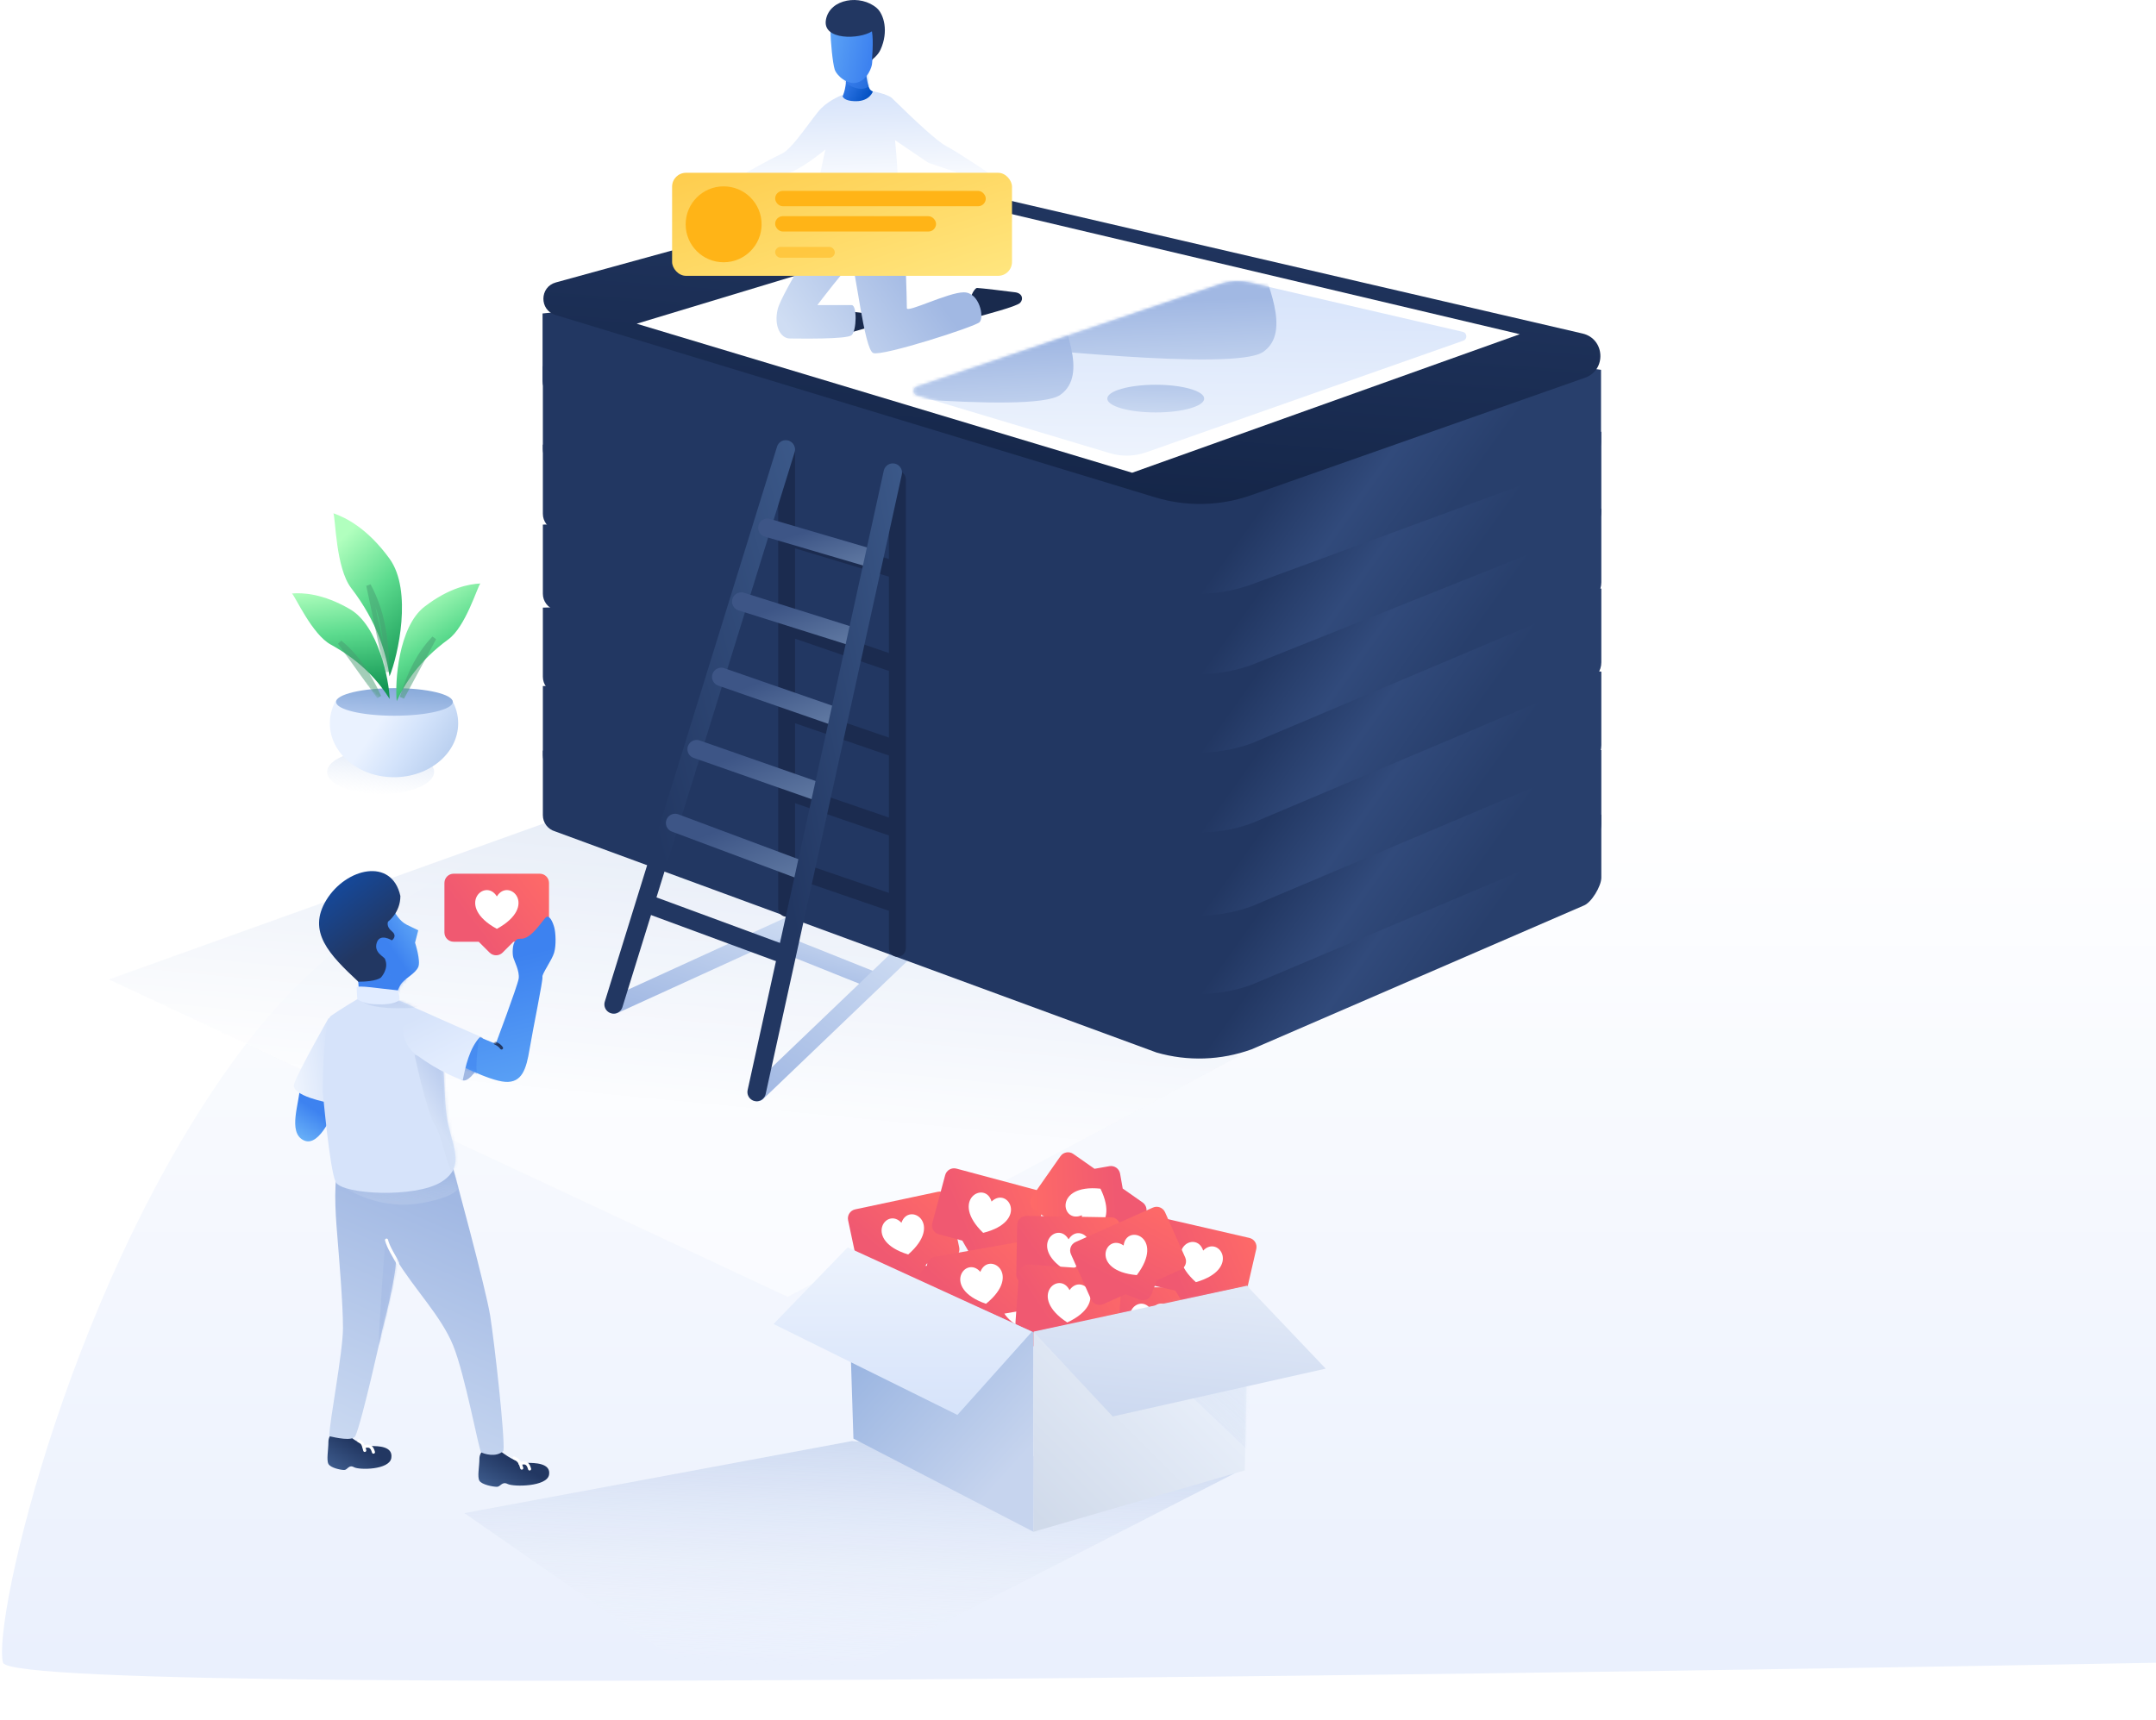 <svg width="713" height="569" viewBox="0 0 713 569" fill="none" xmlns="http://www.w3.org/2000/svg">
<path d="M82 344.5C224.529 158.872 715 265.267 715 265.267V550C715 550 4.7 563.5 1 550C-2.699 536.5 23.844 420.242 82 344.5Z" fill="url(#paint0_linear)"/>
<path opacity="0.5" fill-rule="evenodd" clip-rule="evenodd" d="M36 324L188.331 269.351L409.499 349.506L260.5 429" fill="url(#paint1_linear)"/>
<path d="M253.532 310.13L289.135 324.371" stroke="url(#paint2_linear)" stroke-width="5.595" stroke-linecap="round"/>
<path d="M203.177 332.51L262.177 305.553" stroke="url(#paint3_linear)" stroke-width="5.595" stroke-linecap="round"/>
<path d="M250.479 361.501L298.289 315.725" stroke="url(#paint4_linear)" stroke-width="5.595" stroke-linecap="round"/>
<path fill-rule="evenodd" clip-rule="evenodd" d="M529.569 269.488V290.32C529.569 293.102 526.302 298.637 523.687 299.587L413.926 347.11C403.817 350.78 392.804 351.151 382.471 348.17L183.57 275.02C181.175 274.33 179.526 272.138 179.526 269.645L179.526 248.304L299.126 245.294C303.916 244.604 308.781 244.6 313.572 245.283L529.569 269.488Z" fill="url(#paint5_linear)"/>
<g filter="url(#filter0_d)">
<path fill-rule="evenodd" clip-rule="evenodd" d="M529.569 243.039V267.431C529.569 270.213 527.828 272.697 525.213 273.647L413.926 320.661C403.817 324.331 392.804 324.702 382.471 321.721L183.57 250.098C181.175 249.407 179.526 247.215 179.526 244.722L179.526 221.856L299.126 218.846C303.916 218.155 308.781 218.151 313.572 218.835L529.569 243.039Z" fill="url(#paint6_linear)"/>
</g>
<g filter="url(#filter1_d)">
<path fill-rule="evenodd" clip-rule="evenodd" d="M529.569 217.1V241.492C529.569 244.274 527.828 246.758 525.213 247.708L413.926 294.722C403.817 298.392 392.804 298.763 382.471 295.782L183.57 224.159C181.175 223.468 179.526 221.276 179.526 218.783L179.526 195.917L299.126 192.907C303.916 192.216 308.781 192.212 313.572 192.896L529.569 217.1Z" fill="url(#paint7_linear)"/>
</g>
<g filter="url(#filter2_d)">
<path fill-rule="evenodd" clip-rule="evenodd" d="M529.569 189.635V214.027C529.569 216.808 527.828 219.293 525.213 220.242L413.926 267.256C403.817 270.926 392.804 271.298 382.471 268.316L183.57 196.693C181.175 196.002 179.526 193.81 179.526 191.317L179.526 168.451L299.126 165.441C303.916 164.75 308.781 164.746 313.572 165.43L529.569 189.635Z" fill="url(#paint8_linear)"/>
</g>
<g filter="url(#filter3_d)">
<path fill-rule="evenodd" clip-rule="evenodd" d="M529.569 163.186V187.578C529.569 190.36 527.828 192.844 525.213 193.794L413.926 240.808C403.817 244.478 392.804 244.849 382.471 241.868L183.57 170.245C181.175 169.554 179.526 167.362 179.526 164.869L179.526 142.003L299.126 138.993C303.916 138.302 308.781 138.298 313.572 138.982L529.569 163.186Z" fill="url(#paint9_linear)"/>
</g>
<g filter="url(#filter4_d)">
<path fill-rule="evenodd" clip-rule="evenodd" d="M529.569 137.755V164.182C529.569 166.963 527.828 169.447 525.213 170.397L413.926 214.868C403.817 218.538 392.804 218.909 382.471 215.928L183.57 148.882C181.175 148.191 179.526 145.999 179.526 143.507L179.526 116.063L299.126 113.053C303.916 112.362 308.781 112.358 313.572 113.042L529.569 137.755Z" fill="url(#paint10_linear)"/>
</g>
<g filter="url(#filter5_d)">
<path fill-rule="evenodd" clip-rule="evenodd" d="M529.47 117.249V141.133C529.47 143.914 527.729 146.398 525.114 147.348L413.828 188.259C403.718 191.929 392.706 192.3 382.372 189.319L183.472 126.342C181.077 125.651 179.428 123.459 179.428 120.966L179.428 98.609L299.028 86.443C303.818 85.752 308.682 85.749 313.473 86.432L529.47 117.249Z" fill="url(#paint11_linear)"/>
</g>
<path fill-rule="evenodd" clip-rule="evenodd" d="M293.502 63.266C301.661 61.022 310.25 60.849 318.493 62.763L523.354 110.33C530.79 112.057 531.362 122.425 524.161 124.958L413.688 163.833C403.468 167.429 392.367 167.668 382.002 164.515L183.67 104.181C178.307 102.55 178.409 94.921 183.815 93.434L293.502 63.266Z" fill="url(#paint12_linear)"/>
<path fill-rule="evenodd" clip-rule="evenodd" d="M332.218 70.265L502.595 110.553L374.409 156.385L210.553 107.087L332.218 70.265Z" fill="white"/>
<path d="M263.194 287.751L294.305 298.446" stroke="#1B2B4F" stroke-width="5.595" stroke-linecap="round"/>
<path d="M263.194 262.829L294.305 273.523" stroke="#1B2B4F" stroke-width="5.595" stroke-linecap="round"/>
<path d="M263.194 236.381L294.305 247.075" stroke="#1B2B4F" stroke-width="5.595" stroke-linecap="round"/>
<path d="M263.194 208.407L294.305 219.101" stroke="#1B2B4F" stroke-width="5.595" stroke-linecap="round"/>
<path d="M262.686 178.398L294.729 188.062" stroke="#1B2B4F" stroke-width="5.595" stroke-linecap="round"/>
<path d="M296.764 313.692V158.562" stroke="#1B2B4F" stroke-width="5.595" stroke-linecap="round"/>
<path d="M260.142 300.467V148.389" stroke="#1B2B4F" stroke-width="5.595" stroke-linecap="round"/>
<path fill-rule="evenodd" clip-rule="evenodd" d="M150.025 289.022C148.34 289.022 146.974 290.389 146.974 292.074V308.473C146.974 310.158 148.34 311.524 150.025 311.524H158.309L161.901 315.116C163.093 316.308 165.025 316.308 166.217 315.116L169.809 311.524H178.508C180.194 311.524 181.56 310.158 181.56 308.473V292.074C181.56 290.389 180.194 289.022 178.508 289.022H150.025Z" fill="url(#paint13_linear)"/>
<path fill-rule="evenodd" clip-rule="evenodd" d="M164.313 307.264C150.333 299.638 160.444 290.158 164.313 296.543C168.182 290.158 178.293 299.638 164.313 307.264Z" fill="white"/>
<path fill-rule="evenodd" clip-rule="evenodd" d="M99.178 359.377C99.178 364.525 94.938 374.613 100.467 377.229C105.996 379.844 110.886 366.26 110.886 366.26C110.886 366.26 110.464 356.285 105.466 356.285C100.467 356.285 99.178 354.229 99.178 359.377Z" fill="url(#paint14_linear)"/>
<mask id="mask0" mask-type="alpha" maskUnits="userSpaceOnUse" x="97" y="355" width="14" height="23">
<path fill-rule="evenodd" clip-rule="evenodd" d="M99.178 359.377C99.178 364.525 94.938 374.613 100.467 377.229C105.996 379.844 110.886 366.26 110.886 366.26C110.886 366.26 110.464 356.285 105.466 356.285C100.467 356.285 99.178 354.229 99.178 359.377Z" fill="white"/>
</mask>
<g mask="url(#mask0)">
<g opacity="0.5">
<path fill-rule="evenodd" clip-rule="evenodd" d="M98.858 361.682C99.304 362.588 105.381 367.382 106.385 368.515C107.39 369.648 107.62 372.611 108.197 372.305C108.774 371.999 108.197 363.309 108.197 363.309C108.197 363.309 98.412 360.776 98.858 361.682Z" fill="#3D82F0" style="mix-blend-mode:multiply"/>
</g>
</g>
<path fill-rule="evenodd" clip-rule="evenodd" d="M108.605 476.951C108.605 479.611 107.918 482.936 108.605 484.257C109.293 485.578 112.699 486.273 113.823 486.273C114.947 486.273 115.322 484.377 117.068 485.352C118.813 486.327 128.76 486.273 129.407 482.316C130.053 478.36 125.01 478.36 122.767 478.36C120.524 478.36 118.149 477.268 114.818 474.432C111.488 471.595 108.605 474.291 108.605 476.951Z" fill="url(#paint15_linear)"/>
<path d="M120.624 479.799C120.114 478.013 120.114 477.325 118.676 476.646" stroke="white" stroke-width="1.017" stroke-linecap="round"/>
<path d="M123.505 480.376C122.995 478.59 122.272 477.992 120.356 478.59" stroke="white" stroke-width="1.017" stroke-linecap="round"/>
<path fill-rule="evenodd" clip-rule="evenodd" d="M158.544 482.511C158.544 485.171 157.783 488.495 158.544 489.816C159.305 491.138 163.076 491.832 164.32 491.832C165.564 491.832 165.98 489.937 167.913 490.912C169.845 491.887 180.857 491.832 181.572 487.876C182.288 483.92 176.705 483.92 174.222 483.92C171.739 483.92 169.109 482.827 165.422 479.991C161.736 477.155 158.544 479.85 158.544 482.511Z" fill="url(#paint16_linear)"/>
<path d="M172.547 485.648C172.037 483.861 171.638 483.036 170.009 482.285" stroke="white" stroke-width="1.017" stroke-linecap="round"/>
<path d="M175.14 485.935C174.63 484.149 173.907 483.552 171.991 484.149" stroke="white" stroke-width="1.017" stroke-linecap="round"/>
<path fill-rule="evenodd" clip-rule="evenodd" d="M149.843 386.472C149.843 386.472 160.704 426.263 162.118 435.317C163.531 444.371 166.992 474.975 166.503 479.91C164.14 482.32 159.882 480.877 159.14 480.435C158.399 479.993 153.83 454.813 149.843 445.045C145.857 435.278 136.887 426.288 130.976 416.46C130.976 422.856 126.412 439.974 126.412 439.974C126.412 439.974 119.757 470.204 117.492 475.097C116.417 476.833 110.992 475.56 108.888 475.097C108.888 470.512 113.425 447.349 113.425 439.307C113.425 431.266 112.17 416.693 111.701 410.719C111.232 404.745 110.087 393.154 111.701 386.472C115.793 386.472 149.843 386.472 149.843 386.472Z" fill="url(#paint17_linear)"/>
<mask id="mask1" mask-type="alpha" maskUnits="userSpaceOnUse" x="108" y="386" width="59" height="96">
<path fill-rule="evenodd" clip-rule="evenodd" d="M149.843 386.472C149.843 386.472 160.704 426.263 162.118 435.317C163.531 444.371 166.992 474.975 166.503 479.91C164.14 482.32 159.882 480.877 159.14 480.435C158.399 479.993 153.83 454.813 149.843 445.045C145.857 435.278 136.887 426.288 130.976 416.46C130.976 422.856 126.412 439.974 126.412 439.974C126.412 439.974 119.757 470.204 117.492 475.097C116.417 476.833 110.992 475.56 108.888 475.097C108.888 470.512 113.425 447.349 113.425 439.307C113.425 431.266 112.17 416.693 111.701 410.719C111.232 404.745 110.087 393.154 111.701 386.472C115.793 386.472 149.843 386.472 149.843 386.472Z" fill="white"/>
</mask>
<g mask="url(#mask1)">
<g opacity="0.5">
<path fill-rule="evenodd" clip-rule="evenodd" d="M125.248 444.621C125.248 440.726 127.255 408.901 127.716 410.207C128.177 411.513 131.767 418.566 131.767 418.566C131.767 418.566 125.248 448.516 125.248 444.621Z" fill="#A1B8E3" style="mix-blend-mode:multiply"/>
</g>
<path d="M127.825 410.225C128.387 412.582 130.551 415.857 131.55 417.81" stroke="white" stroke-width="1.017" stroke-linecap="round"/>
<g opacity="0.5">
<path fill-rule="evenodd" clip-rule="evenodd" d="M114.214 393.12C116.753 394.485 126.694 400.296 139.504 397.967C145.833 396.817 149.905 395.311 151.731 393.12C151.731 392.04 150.196 387.5 149.767 385.763C149.339 384.027 111.105 391.448 114.214 393.12Z" fill="url(#paint18_linear)" style="mix-blend-mode:multiply"/>
</g>
</g>
<path fill-rule="evenodd" clip-rule="evenodd" d="M130.635 301.891C130.635 301.891 132.102 304.734 134.588 305.941C137.074 307.147 138.316 307.738 138.316 307.738L137.259 311.837C137.259 311.837 139.229 317.864 138.316 319.896C137.403 321.928 134.588 323.278 132.95 325.09C131.311 326.901 129.797 333.048 129.797 333.048H118.998L118.509 325.09C118.509 325.09 115.63 313.606 120.515 307.738C125.401 301.87 130.635 301.891 130.635 301.891Z" fill="url(#paint19_linear)"/>
<mask id="mask2" mask-type="alpha" maskUnits="userSpaceOnUse" x="117" y="301" width="22" height="33">
<path fill-rule="evenodd" clip-rule="evenodd" d="M130.635 301.891C130.635 301.891 132.102 304.734 134.588 305.941C137.074 307.147 138.316 307.738 138.316 307.738L137.259 311.837C137.259 311.837 139.229 317.864 138.316 319.896C137.403 321.928 134.588 323.278 132.95 325.09C131.311 326.901 129.797 333.048 129.797 333.048H118.998L118.509 325.09C118.509 325.09 115.63 313.606 120.515 307.738C125.401 301.87 130.635 301.891 130.635 301.891Z" fill="white"/>
</mask>
<g mask="url(#mask2)">
<g opacity="0.5">
<path fill-rule="evenodd" clip-rule="evenodd" d="M134.295 324.008C131.569 324.008 127.317 321.594 126.499 320.77C125.681 319.945 133.313 328.866 132.676 330.286C132.174 331.407 130.379 331.75 131.511 331.75C135.592 331.75 137.021 324.008 134.295 324.008Z" fill="#3D82F0" style="mix-blend-mode:multiply"/>
</g>
</g>
<path fill-rule="evenodd" clip-rule="evenodd" d="M118.51 324.753C108.989 315.854 101.45 308.26 107.952 297.677C114.453 287.095 129.582 283.537 132.409 296.401C132.409 301.921 128.334 304.869 128.334 304.869C128.334 304.869 127.572 306.421 129.582 308.066C131.592 309.712 129.582 311.072 129.582 311.072C129.582 311.072 125.612 308.519 124.576 311.919C123.539 315.319 127.365 316.536 127.365 317.387C128.684 320.514 125.963 323.374 125.963 323.374C125.963 323.374 124.569 324.753 118.51 324.753Z" fill="url(#paint20_linear)"/>
<path fill-rule="evenodd" clip-rule="evenodd" d="M108.69 336.758C108.69 336.758 98.498 354.637 97.268 358.571C96.038 362.505 108.69 364.781 108.69 364.781L113.969 342.29L108.69 336.758Z" fill="url(#paint21_linear)"/>
<path fill-rule="evenodd" clip-rule="evenodd" d="M130.708 330.603C130.708 330.603 138.384 332.629 142.907 337.982C147.43 343.334 146.422 359.438 147.704 369.023C148.985 378.608 154.559 385.575 145.949 390.984C137.338 396.393 112.993 395.164 111.002 390.984C109.011 386.803 106.741 361.108 106.741 361.108C106.741 361.108 106.741 337.982 109.461 336.032C112.18 334.083 118.529 330.315 118.529 330.315C118.529 330.315 118.386 330.888 121.449 331.456C124.511 332.024 130.708 330.603 130.708 330.603Z" fill="#D6E3FA"/>
<mask id="mask3" mask-type="alpha" maskUnits="userSpaceOnUse" x="106" y="330" width="45" height="65">
<path fill-rule="evenodd" clip-rule="evenodd" d="M130.708 330.603C130.708 330.603 138.384 332.629 142.907 337.982C147.43 343.334 146.422 359.438 147.704 369.023C148.985 378.608 154.559 385.575 145.949 390.984C137.338 396.393 112.993 395.164 111.002 390.984C109.011 386.803 106.741 361.108 106.741 361.108C106.741 361.108 106.741 337.982 109.461 336.032C112.18 334.083 118.529 330.315 118.529 330.315C118.529 330.315 118.386 330.888 121.449 331.456C124.511 332.024 130.708 330.603 130.708 330.603Z" fill="white"/>
</mask>
<g mask="url(#mask3)">
<path opacity="0.5" fill-rule="evenodd" clip-rule="evenodd" d="M137.083 348.897C137.083 348.897 141.224 368.251 143.715 371.878C146.207 375.506 147.827 386.483 149.821 387.792C151.815 389.101 154.68 374.127 153.248 369C151.815 363.873 145.359 351.315 145.359 351.315L137.083 348.897Z" fill="url(#paint22_linear)"/>
<path opacity="0.5" fill-rule="evenodd" clip-rule="evenodd" d="M120.352 331.641C122.194 332.863 126.996 333.524 131.032 333.524C135.068 333.524 136.33 333.567 138.261 332.979C140.192 332.392 139.444 331.641 138.261 331.641C137.079 331.641 133.412 330.779 131.438 330.779C129.464 330.779 118.509 330.418 120.352 331.641Z" fill="url(#paint23_linear)"/>
</g>
<path fill-rule="evenodd" clip-rule="evenodd" d="M118.179 330.602C118.179 330.602 117.941 327.642 117.941 326.687C117.941 325.733 125.892 327.081 131.614 327.616C132.235 329.998 132.125 330.155 132.125 330.602C132.125 330.826 130.696 332.742 123.008 332.121C120.202 331.894 118.179 330.602 118.179 330.602Z" fill="#E1ECFF"/>
<ellipse cx="156.015" cy="350.198" rx="7.798" ry="3.098" transform="rotate(-66 156.015 350.198)" fill="#A1B8E3"/>
<path fill-rule="evenodd" clip-rule="evenodd" d="M155.909 341.999L163.949 345.308C163.949 345.308 171.08 326.281 171.513 323.812C171.945 321.342 170.028 317.857 169.718 316.615C169.408 315.372 169.459 312.449 170.324 311.379C171.19 310.309 171.418 310.691 172.065 310.53C175.71 310.908 179.502 304.16 180.648 303.382C181.793 302.604 182.89 305.219 183.322 306.877C183.755 308.535 183.991 312.63 183.258 315.141C182.526 317.651 179.147 322.201 179.388 323.169C179.629 324.136 176.217 340.535 175.131 347.094C174.045 353.653 172.625 358.252 167.082 357.873C161.538 357.493 150.049 351.329 150.049 351.329C150.049 351.329 150.8 346.541 152.236 344.734C153.671 342.928 155.909 341.999 155.909 341.999Z" fill="url(#paint24_linear)"/>
<mask id="mask4" mask-type="alpha" maskUnits="userSpaceOnUse" x="140" y="302" width="55" height="60">
<path fill-rule="evenodd" clip-rule="evenodd" d="M155.909 341.999L163.949 345.308C163.949 345.308 171.08 326.281 171.513 323.812C171.945 321.342 170.028 317.857 169.718 316.615C169.408 315.372 169.459 312.449 170.324 311.379C171.19 310.309 171.418 310.691 172.065 310.53C175.71 310.908 179.502 304.16 180.648 303.382C181.793 302.604 182.89 305.219 183.322 306.877C183.755 308.535 183.991 312.63 183.258 315.141C182.526 317.651 179.147 322.201 179.388 323.169C179.629 324.136 176.217 340.535 175.131 347.094C174.045 353.653 172.625 358.252 167.082 357.873C161.538 357.493 150.049 351.329 150.049 351.329C150.049 351.329 150.8 346.541 152.236 344.734C153.671 342.928 155.909 341.999 155.909 341.999Z" fill="white"/>
</mask>
<g mask="url(#mask4)">
<g opacity="0.5">
<path fill-rule="evenodd" clip-rule="evenodd" d="M158.548 342.879C158.548 342.879 156.844 352.848 157.913 355.781C158.982 358.714 153.117 354.575 153.117 354.575C153.117 354.575 153.232 350.304 154.133 348.362C155.034 346.421 158.548 342.879 158.548 342.879Z" fill="#3D82F0" style="mix-blend-mode:multiply"/>
</g>
<path d="M163.78 345.072C164.233 345.28 165.091 345.604 165.86 346.669" stroke="#223762" stroke-width="1.017" stroke-linecap="round"/>
</g>
<path fill-rule="evenodd" clip-rule="evenodd" d="M153.022 357.404C153.927 352.873 155.232 346.637 158.858 342.905C145.92 337.327 141.843 335.349 137.776 333.611C133.708 331.874 130.007 343.318 137.776 349.012C145.545 354.705 150.863 356.451 153.022 357.404Z" fill="url(#paint25_linear)"/>
<path opacity="0.5" fill-rule="evenodd" clip-rule="evenodd" d="M153.586 500.538L281.737 476.704L408.571 487.233L250.767 568.062" fill="url(#paint26_linear)"/>
<g filter="url(#filter6_d)">
<path fill-rule="evenodd" clip-rule="evenodd" d="M304.139 417.704C302.453 417.704 301.087 419.07 301.087 420.755V437.154C301.087 438.839 302.453 440.205 304.139 440.205H312.171L315.702 443.737C316.894 444.929 318.826 444.929 320.018 443.737L323.55 440.205H332.113C333.798 440.205 335.165 438.839 335.165 437.154V420.755C335.165 419.07 333.798 417.704 332.113 417.704H304.139Z" fill="#F05971"/>
<path fill-rule="evenodd" clip-rule="evenodd" d="M318.17 435.945C304.397 428.32 314.358 418.839 318.17 425.224C321.983 418.839 331.945 428.32 318.17 435.945Z" fill="white"/>
</g>
<path fill-rule="evenodd" clip-rule="evenodd" d="M282.823 400.053C281.174 400.403 280.122 402.023 280.472 403.672L283.882 419.712C284.232 421.361 285.853 422.413 287.501 422.063L295.357 420.393L299.546 423.113C300.96 424.031 302.85 423.629 303.768 422.216L306.488 418.027L314.864 416.247C316.513 415.896 317.565 414.276 317.215 412.627L313.805 396.587C313.455 394.938 311.834 393.886 310.186 394.236L282.823 400.053Z" fill="url(#paint27_linear)"/>
<path fill-rule="evenodd" clip-rule="evenodd" d="M300.34 414.979C285.281 410.384 293.054 399.039 298.11 404.492C300.512 397.454 312.228 404.656 300.34 414.979Z" fill="white"/>
<g filter="url(#filter7_d)">
<path fill-rule="evenodd" clip-rule="evenodd" d="M367.208 424.824C365.523 424.824 364.156 426.191 364.156 427.876V444.274C364.156 445.96 365.523 447.326 367.208 447.326H375.24L378.772 450.858C379.963 452.049 381.896 452.049 383.088 450.858L386.619 447.326H395.182C396.868 447.326 398.234 445.96 398.234 444.274V427.876C398.234 426.191 396.868 424.824 395.182 424.824H367.208Z" fill="url(#paint28_linear)"/>
<path fill-rule="evenodd" clip-rule="evenodd" d="M381.24 443.065C367.466 435.44 377.427 425.959 381.24 432.344C385.052 425.959 395.014 435.44 381.24 443.065Z" fill="white"/>
</g>
<g filter="url(#filter8_d)">
<path fill-rule="evenodd" clip-rule="evenodd" d="M324.483 420.247C322.798 420.247 321.432 421.613 321.432 423.299V439.697C321.432 441.383 322.798 442.749 324.483 442.749H332.515L336.046 446.28C337.238 447.472 339.17 447.472 340.362 446.28L343.893 442.749H352.458C354.143 442.749 355.509 441.383 355.509 439.697V423.299C355.509 421.613 354.143 420.247 352.458 420.247H324.483Z" fill="url(#paint29_linear)"/>
<path fill-rule="evenodd" clip-rule="evenodd" d="M338.514 438.489C324.74 430.863 334.702 421.383 338.514 427.767C342.327 421.383 352.289 430.863 338.514 438.489Z" fill="white"/>
</g>
<path fill-rule="evenodd" clip-rule="evenodd" d="M385.914 403.211C384.272 402.832 382.633 403.856 382.254 405.498L378.565 421.476C378.186 423.118 379.21 424.757 380.852 425.136L388.677 426.943L391.324 431.178C392.217 432.608 394.1 433.042 395.529 432.149L399.765 429.502L408.109 431.429C409.752 431.808 411.39 430.784 411.769 429.142L415.458 413.164C415.837 411.521 414.813 409.883 413.171 409.504L385.914 403.211Z" fill="url(#paint30_linear)"/>
<path fill-rule="evenodd" clip-rule="evenodd" d="M395.481 424.142C383.776 413.613 395.615 406.616 397.893 413.695C403.044 408.332 410.618 419.81 395.481 424.142Z" fill="white"/>
<path fill-rule="evenodd" clip-rule="evenodd" d="M316.307 386.578C314.679 386.142 313.006 387.108 312.57 388.736L308.325 404.575C307.889 406.203 308.855 407.877 310.483 408.313L318.242 410.392L320.739 414.717C321.582 416.177 323.448 416.677 324.908 415.834L329.233 413.337L337.504 415.553C339.132 415.99 340.806 415.023 341.242 413.395L345.486 397.556C345.922 395.928 344.956 394.254 343.328 393.818L316.307 386.578Z" fill="url(#paint31_linear)"/>
<path fill-rule="evenodd" clip-rule="evenodd" d="M325.14 407.829C313.809 396.898 325.885 390.319 327.915 397.473C333.25 392.293 340.419 404.029 325.14 407.829Z" fill="white"/>
<g filter="url(#filter9_d)">
<path fill-rule="evenodd" clip-rule="evenodd" d="M309.595 414.746C307.935 415.039 306.827 416.621 307.12 418.281L309.967 434.431C310.26 436.09 311.843 437.199 313.503 436.906L321.413 435.511L325.504 438.376C326.884 439.343 328.787 439.007 329.754 437.626L332.619 433.535L341.052 432.048C342.712 431.756 343.82 430.173 343.527 428.513L340.68 412.364C340.387 410.704 338.804 409.596 337.144 409.888L309.595 414.746Z" fill="url(#paint32_linear)"/>
<path fill-rule="evenodd" clip-rule="evenodd" d="M326.581 430.275C311.692 425.156 319.856 414.09 324.719 419.716C327.365 412.766 338.822 420.373 326.581 430.275Z" fill="white"/>
</g>
<path fill-rule="evenodd" clip-rule="evenodd" d="M364.958 416.202C366.339 417.168 368.242 416.833 369.208 415.452L378.614 402.02C379.581 400.639 379.245 398.736 377.865 397.769L371.286 393.163L370.419 388.244C370.126 386.585 368.543 385.476 366.884 385.769L361.965 386.636L354.95 381.724C353.569 380.757 351.666 381.093 350.699 382.473L341.294 395.906C340.327 397.287 340.662 399.19 342.043 400.156L364.958 416.202Z" fill="url(#paint33_linear)"/>
<path fill-rule="evenodd" clip-rule="evenodd" d="M363.927 393.21C370.836 407.357 357.238 409.41 357.778 401.993C350.992 405.036 348.27 391.556 363.927 393.21Z" fill="white"/>
<g filter="url(#filter10_d)">
<path fill-rule="evenodd" clip-rule="evenodd" d="M339.997 401.186C338.311 401.157 336.921 402.499 336.892 404.184L336.606 420.58C336.576 422.265 337.919 423.655 339.604 423.685L347.634 423.825L351.104 427.418C352.274 428.63 354.206 428.664 355.419 427.493L359.012 424.023L367.574 424.173C369.259 424.202 370.649 422.86 370.678 421.175L370.964 404.779C370.994 403.094 369.652 401.704 367.966 401.674L339.997 401.186Z" fill="url(#paint34_linear)"/>
<path fill-rule="evenodd" clip-rule="evenodd" d="M353.706 419.67C340.068 411.805 350.193 402.5 353.893 408.95C357.817 402.633 367.612 412.286 353.706 419.67Z" fill="white"/>
</g>
<g filter="url(#filter11_d)">
<path fill-rule="evenodd" clip-rule="evenodd" d="M340.734 417.27C339.052 417.152 337.594 418.42 337.477 420.101L336.333 436.46C336.215 438.141 337.483 439.599 339.164 439.717L347.176 440.277L350.453 444.047C351.559 445.319 353.486 445.454 354.758 444.348L358.528 441.071L367.07 441.668C368.751 441.786 370.21 440.518 370.327 438.837L371.471 422.479C371.589 420.797 370.321 419.339 368.64 419.221L340.734 417.27Z" fill="url(#paint35_linear)"/>
<path fill-rule="evenodd" clip-rule="evenodd" d="M353.458 436.447C340.25 427.879 350.848 419.116 354.205 425.751C358.454 419.648 367.731 429.8 353.458 436.447Z" fill="white"/>
</g>
<g filter="url(#filter12_d)">
<path fill-rule="evenodd" clip-rule="evenodd" d="M356.219 409.83C354.679 410.516 353.986 412.319 354.672 413.859L361.342 428.84C362.027 430.38 363.831 431.072 365.371 430.387L372.708 427.12L377.371 428.91C378.945 429.514 380.71 428.728 381.314 427.155L383.104 422.491L390.927 419.008C392.466 418.323 393.159 416.519 392.473 414.979L385.803 399.999C385.118 398.459 383.314 397.766 381.774 398.452L356.219 409.83Z" fill="url(#paint36_linear)"/>
<path fill-rule="evenodd" clip-rule="evenodd" d="M376.457 420.788C360.772 419.424 366.016 406.711 372.096 410.993C372.982 403.61 385.939 408.219 376.457 420.788Z" fill="white"/>
</g>
<path fill-rule="evenodd" clip-rule="evenodd" d="M280.233 413.126L341.777 440.688V506.712L282.235 475.89L280.233 413.126Z" fill="url(#paint37_linear)"/>
<path fill-rule="evenodd" clip-rule="evenodd" d="M412.982 425.333L341.776 440.723V506.712L411.643 486.41L412.982 425.333Z" fill="url(#paint38_linear)"/>
<mask id="mask5" mask-type="alpha" maskUnits="userSpaceOnUse" x="341" y="425" width="72" height="82">
<path fill-rule="evenodd" clip-rule="evenodd" d="M412.982 425.333L341.776 440.723V506.712L411.643 486.41L412.982 425.333Z" fill="white"/>
</mask>
<g mask="url(#mask5)">
<g opacity="0.219">
<path fill-rule="evenodd" clip-rule="evenodd" d="M358.624 428.372L424.649 491.027L414.699 413.563L358.624 428.372Z" fill="url(#paint39_linear)" style="mix-blend-mode:multiply"/>
</g>
</g>
<path fill-rule="evenodd" clip-rule="evenodd" d="M280.34 412.618L255.819 437.972L316.622 468.057L341.268 440.521L280.34 412.618Z" fill="url(#paint40_linear)"/>
<path fill-rule="evenodd" clip-rule="evenodd" d="M412.344 425.333L438.415 452.743L367.973 468.566L341.777 440.502L412.344 425.333Z" fill="url(#paint41_linear)"/>
<path opacity="0.7" fill-rule="evenodd" clip-rule="evenodd" d="M125.878 247.999C135.644 247.999 143.561 251.285 143.561 255.34C143.561 259.394 135.644 262.681 125.878 262.681C116.112 262.681 108.195 259.394 108.195 255.34C108.195 251.285 116.112 247.999 125.878 247.999Z" fill="url(#paint42_linear)"/>
<path fill-rule="evenodd" clip-rule="evenodd" d="M149.442 231.573C150.773 233.904 151.518 236.516 151.518 239.274C151.518 249.122 142.018 257.104 130.298 257.104C118.579 257.104 109.079 249.122 109.079 239.274C109.079 236.356 109.913 233.601 111.393 231.169C120.793 232.657 139.503 232.561 149.442 231.573Z" fill="url(#paint43_linear)"/>
<mask id="mask6" mask-type="alpha" maskUnits="userSpaceOnUse" x="109" y="231" width="43" height="27">
<path fill-rule="evenodd" clip-rule="evenodd" d="M149.442 231.573C150.773 233.904 151.518 236.516 151.518 239.274C151.518 249.122 142.018 257.104 130.298 257.104C118.579 257.104 109.079 249.122 109.079 239.274C109.079 236.356 109.913 233.601 111.393 231.169C120.793 232.657 139.503 232.561 149.442 231.573Z" fill="white"/>
</mask>
<g mask="url(#mask6)">
</g>
<path fill-rule="evenodd" clip-rule="evenodd" d="M130.446 227.632C141.107 227.632 149.75 229.677 149.75 232.2C149.75 234.723 141.107 236.768 130.446 236.768C119.785 236.768 111.142 234.723 111.142 232.2C111.142 229.677 119.785 227.632 130.446 227.632Z" fill="url(#paint44_linear)"/>
<mask id="mask7" mask-type="alpha" maskUnits="userSpaceOnUse" x="111" y="227" width="39" height="10">
<path fill-rule="evenodd" clip-rule="evenodd" d="M130.446 227.632C141.107 227.632 149.75 229.677 149.75 232.2C149.75 234.723 141.107 236.768 130.446 236.768C119.785 236.768 111.142 234.723 111.142 232.2C111.142 229.677 119.785 227.632 130.446 227.632Z" fill="white"/>
</mask>
<g mask="url(#mask7)">
</g>
<g filter="url(#filter13_i)">
<path fill-rule="evenodd" clip-rule="evenodd" d="M128.826 228.811C127.771 221.515 124.871 210.981 116.153 199.634C111.017 192.95 111 176.673 110.259 174.878C114.289 176.264 121.528 179.836 128.826 189.908C136.476 200.467 131.623 222 128.826 228.811Z" fill="url(#paint45_linear)"/>
</g>
<mask id="mask8" mask-type="alpha" maskUnits="userSpaceOnUse" x="110" y="174" width="23" height="55">
<path fill-rule="evenodd" clip-rule="evenodd" d="M128.826 228.811C127.771 221.515 124.871 210.981 116.153 199.634C111.017 192.95 111 176.673 110.259 174.878C114.289 176.264 121.528 179.836 128.826 189.908C136.476 200.467 131.623 222 128.826 228.811Z" fill="white"/>
</mask>
<g mask="url(#mask8)">
<g style="mix-blend-mode:multiply" opacity="0.5">
<path d="M127.924 222.255L121.88 193.651C126.132 201.586 127.923 210.288 127.924 222.255Z" fill="black" fill-opacity="0.01"/>
<path d="M127.924 222.255L121.88 193.651C126.132 201.586 127.923 210.288 127.924 222.255Z" stroke="#489C71" stroke-width="1.526"/>
</g>
</g>
<g filter="url(#filter14_i)">
<path fill-rule="evenodd" clip-rule="evenodd" d="M128.858 236.299C125.601 231.089 119.847 224.03 109.38 218.306C103.214 214.934 97.729 202.526 96.56 201.407C100.101 201.11 106.826 201.402 115.781 206.631C125.167 212.113 128.703 230.165 128.858 236.299Z" fill="url(#paint46_linear)"/>
</g>
<mask id="mask9" mask-type="alpha" maskUnits="userSpaceOnUse" x="96" y="201" width="33" height="36">
<path fill-rule="evenodd" clip-rule="evenodd" d="M128.858 236.299C125.601 231.089 119.847 224.03 109.38 218.306C103.214 214.934 97.729 202.526 96.56 201.407C100.101 201.11 106.826 201.402 115.781 206.631C125.167 212.113 128.703 230.165 128.858 236.299Z" fill="white"/>
</mask>
<g mask="url(#mask9)">
<g style="mix-blend-mode:multiply" opacity="0.5">
<path d="M125.338 230.509L112.384 212.496C117.662 216.826 121.634 222.398 125.338 230.509Z" fill="black" fill-opacity="0.01"/>
<path d="M125.338 230.509L112.384 212.496C117.662 216.826 121.634 222.398 125.338 230.509Z" stroke="#489C71" stroke-width="1.526"/>
</g>
</g>
<g filter="url(#filter15_i)">
<path fill-rule="evenodd" clip-rule="evenodd" d="M131.197 237.013C133.765 231.406 138.58 223.635 148.263 216.585C153.967 212.432 157.82 199.371 158.84 198.105C155.274 198.266 148.613 199.424 140.373 205.786C131.734 212.455 130.555 230.886 131.197 237.013Z" fill="url(#paint47_linear)"/>
</g>
<mask id="mask10" mask-type="alpha" maskUnits="userSpaceOnUse" x="131" y="198" width="28" height="40">
<path fill-rule="evenodd" clip-rule="evenodd" d="M131.197 237.013C133.765 231.406 138.58 223.635 148.263 216.585C153.967 212.432 157.82 199.371 158.84 198.105C155.274 198.266 148.613 199.424 140.373 205.786C131.734 212.455 130.555 230.886 131.197 237.013Z" fill="white"/>
</mask>
<g mask="url(#mask10)">
<g style="mix-blend-mode:multiply" opacity="0.5">
<path d="M143.55 211.085L132.954 230.747C135.596 222.163 138.837 216.088 143.55 211.085Z" fill="black" fill-opacity="0.01"/>
<path d="M143.55 211.085L132.954 230.747C135.596 222.163 138.837 216.088 143.55 211.085Z" stroke="#489C71" stroke-width="1.526"/>
</g>
</g>
<path d="M202.923 332.255L259.888 148.643" stroke="url(#paint48_linear)" stroke-width="6.103" stroke-linecap="round"/>
<path d="M253.785 174.582L288.371 184.754" stroke="url(#paint49_linear)" stroke-width="6.103" stroke-linecap="round"/>
<path d="M245.139 198.996L282.268 210.694" stroke="url(#paint50_linear)" stroke-width="6.103" stroke-linecap="round"/>
<path d="M238.527 223.919L275.148 236.635" stroke="url(#paint51_linear)" stroke-width="6.103" stroke-linecap="round"/>
<path d="M230.389 247.824L271.078 262.066" stroke="url(#paint52_linear)" stroke-width="6.103" stroke-linecap="round"/>
<path d="M223.268 272.238L265.569 288.05" stroke="url(#paint53_linear)" stroke-width="6.103" stroke-linecap="round"/>
<path d="M214.622 299.194L257.346 314.962" stroke="#223762" stroke-width="6.103" stroke-linecap="round"/>
<path d="M250.225 361.246L295.25 156.343" stroke="url(#paint54_linear)" stroke-width="6.103" stroke-linecap="round"/>
<path fill-rule="evenodd" clip-rule="evenodd" d="M277.843 33.136C279.322 31.412 279.885 27.916 279.885 24.685C279.885 21.454 286.253 23.055 286.253 23.055C286.253 23.055 286.718 27.944 287.617 29.423C288.517 30.902 292.682 31.396 292.682 31.396C292.682 31.396 285.379 48.169 282.104 45.703C278.828 43.236 276.364 34.86 277.843 33.136Z" fill="url(#paint55_linear)"/>
<mask id="mask11" mask-type="alpha" maskUnits="userSpaceOnUse" x="277" y="22" width="16" height="24">
<path fill-rule="evenodd" clip-rule="evenodd" d="M277.843 33.136C279.322 31.412 279.885 27.916 279.885 24.685C279.885 21.454 286.253 23.055 286.253 23.055C286.253 23.055 286.718 27.944 287.617 29.423C288.517 30.902 292.682 31.396 292.682 31.396C292.682 31.396 285.379 48.169 282.104 45.703C278.828 43.236 276.364 34.86 277.843 33.136Z" fill="white"/>
</mask>
<g mask="url(#mask11)">
<g opacity="0.5">
<path fill-rule="evenodd" clip-rule="evenodd" d="M278.752 26.771C278.752 26.771 283.854 31.061 287.184 28.65C290.513 26.239 287.184 23.139 287.184 23.139L278.752 26.771Z" fill="#3D82F0" style="mix-blend-mode:multiply"/>
</g>
</g>
<path fill-rule="evenodd" clip-rule="evenodd" d="M274.663 10.307C274.663 13.805 275.38 20.908 276.035 22.971C276.69 25.034 280.338 28.269 283.606 27.274C286.874 26.279 288.415 22.13 288.415 20.825C288.415 19.52 289.579 14.519 289.579 14.519C289.579 14.519 291.055 7.764 288.415 7.764C285.775 7.764 274.663 6.809 274.663 10.307Z" fill="url(#paint56_linear)"/>
<path fill-rule="evenodd" clip-rule="evenodd" d="M288.355 10.367C284.299 13.053 271.829 13.43 273.15 6.465C274.471 -0.501 284.67 -1.955 289.968 2.675C292.27 4.686 293.965 10.367 291.181 16.457C290.315 18.351 288.355 19.783 288.355 19.783C288.355 19.783 288.952 13.691 288.355 10.367Z" fill="#223762"/>
<path fill-rule="evenodd" clip-rule="evenodd" d="M323.849 104.67C325.497 104.141 336.187 101.437 337.376 100.168C338.565 98.9 338.048 97.012 335.769 96.696C333.49 96.381 324.045 95.256 323.128 95.256C322.21 95.256 320.261 98.852 320.77 101.429C321.278 104.005 322.201 105.199 323.849 104.67Z" fill="#192A4D"/>
<path fill-rule="evenodd" clip-rule="evenodd" d="M279.967 110.366C281.276 109.945 289.767 107.797 290.711 106.79C291.656 105.782 291.245 104.282 289.435 104.032C287.625 103.781 280.123 102.888 279.394 102.888C278.665 102.888 277.117 105.744 277.521 107.791C277.925 109.837 278.658 110.786 279.967 110.366Z" fill="#192A4D"/>
<path fill-rule="evenodd" clip-rule="evenodd" d="M275.285 70.491C274.044 72.693 258.471 96.804 257.17 102.36C255.869 107.917 258.191 111.972 261.222 111.972C264.252 111.972 279.98 112.307 281.635 110.87C283.291 109.433 283.503 100.926 281.635 100.926C279.768 100.926 270.297 100.926 270.297 100.926C270.297 100.926 280.424 87.533 281.635 87.533C282.847 87.533 285.727 115.644 288.781 116.786C291.836 117.927 322.256 108.143 323.925 106.594C325.594 105.045 323.937 96.699 318.739 96.699C313.541 96.699 299.902 103.619 299.902 101.932C299.902 100.245 299.39 76.659 298.376 71.807C297.362 66.954 276.526 68.289 275.285 70.491Z" fill="url(#paint57_linear)"/>
<path fill-rule="evenodd" clip-rule="evenodd" d="M312.846 48.293C310.093 46.849 303.115 40.463 294.983 32.458C293.688 31.183 288.696 30.186 288.696 30.186C288.696 30.186 287.716 33.475 283.06 33.475C278.404 33.475 278.545 31.418 278.545 31.418C278.545 31.418 274.47 32.956 271.626 35.776C268.783 38.594 262.245 49.19 258.503 50.873C254.76 52.557 243.65 58.857 243.65 58.857L250.257 60.649C250.257 60.649 257.74 58.37 261.77 56.863C265.8 55.356 272.958 49.483 272.958 49.483C272.958 49.483 267.597 72.245 269.979 75.839C272.36 79.433 293.399 78.982 296 75.839C298.601 72.697 296 46.372 296 46.372L306.98 53.828L319.063 57.948L327.91 57.881C327.91 57.881 317.21 50.581 312.846 48.293Z" fill="url(#paint58_linear)"/>
<rect x="222.267" y="57.163" width="112.405" height="34.08" rx="4.578" fill="url(#paint59_linear)"/>
<circle cx="239.306" cy="74.202" r="12.556" fill="#FFB417"/>
<rect x="256.346" y="63.141" width="69.655" height="5.082" rx="2.541" fill="#FFB417"/>
<rect x="256.346" y="71.512" width="53.213" height="5.082" rx="2.541" fill="#FFB417"/>
<rect opacity="0.5" x="256.346" y="81.676" width="19.731" height="3.587" rx="1.794" fill="#FFB417"/>
<path fill-rule="evenodd" clip-rule="evenodd" d="M403.601 93.931C406.733 92.872 410.099 92.707 413.32 93.453L483.754 109.774C485.241 110.119 485.356 112.193 483.916 112.7L379.028 149.63C375.17 150.989 370.979 151.088 367.061 149.914L303.223 130.784C301.799 130.357 301.764 128.352 303.173 127.876L403.601 93.931Z" fill="url(#paint60_linear)"/>
<mask id="mask12" mask-type="alpha" maskUnits="userSpaceOnUse" x="302" y="92" width="183" height="59">
<path fill-rule="evenodd" clip-rule="evenodd" d="M403.601 93.931C406.733 92.872 410.099 92.707 413.32 93.453L483.754 109.774C485.241 110.119 485.356 112.193 483.916 112.7L379.028 149.63C375.17 150.989 370.979 151.088 367.061 149.914L303.223 130.784C301.799 130.357 301.764 128.352 303.173 127.876L403.601 93.931Z" fill="white"/>
</mask>
<g mask="url(#mask12)">
<path fill-rule="evenodd" clip-rule="evenodd" d="M416.153 83.911C418.457 93.119 427.342 109.667 417.769 116.39C408.196 123.113 333.083 114.273 326.354 114.273C319.624 114.273 413.848 74.704 416.153 83.911Z" fill="url(#paint61_linear)"/>
<ellipse cx="382.211" cy="131.858" rx="16.022" ry="4.578" fill="url(#paint62_linear)"/>
<path fill-rule="evenodd" clip-rule="evenodd" d="M349.013 98.153C351.317 107.36 360.202 123.908 350.629 130.631C341.056 137.354 265.944 128.514 259.214 128.514C252.485 128.514 346.709 88.945 349.013 98.153Z" fill="url(#paint63_linear)"/>
</g>
<defs>
<filter id="filter0_d" x="179.526" y="218.325" width="350.042" height="110.476" filterUnits="userSpaceOnUse" color-interpolation-filters="sRGB">
<feFlood flood-opacity="0" result="BackgroundImageFix"/>
<feColorMatrix in="SourceAlpha" type="matrix" values="0 0 0 0 0 0 0 0 0 0 0 0 0 0 0 0 0 0 127 0" result="hardAlpha"/>
<feOffset dy="5.086"/>
<feColorMatrix type="matrix" values="0 0 0 0 0.113 0 0 0 0 0.194 0 0 0 0 0.364 0 0 0 0.514 0"/>
<feBlend mode="normal" in2="BackgroundImageFix" result="effect1_dropShadow"/>
<feBlend mode="normal" in="SourceGraphic" in2="effect1_dropShadow" result="shape"/>
</filter>
<filter id="filter1_d" x="179.526" y="192.386" width="350.042" height="110.476" filterUnits="userSpaceOnUse" color-interpolation-filters="sRGB">
<feFlood flood-opacity="0" result="BackgroundImageFix"/>
<feColorMatrix in="SourceAlpha" type="matrix" values="0 0 0 0 0 0 0 0 0 0 0 0 0 0 0 0 0 0 127 0" result="hardAlpha"/>
<feOffset dy="5.086"/>
<feColorMatrix type="matrix" values="0 0 0 0 0.113 0 0 0 0 0.194 0 0 0 0 0.364 0 0 0 0.514 0"/>
<feBlend mode="normal" in2="BackgroundImageFix" result="effect1_dropShadow"/>
<feBlend mode="normal" in="SourceGraphic" in2="effect1_dropShadow" result="shape"/>
</filter>
<filter id="filter2_d" x="179.526" y="164.92" width="350.042" height="110.476" filterUnits="userSpaceOnUse" color-interpolation-filters="sRGB">
<feFlood flood-opacity="0" result="BackgroundImageFix"/>
<feColorMatrix in="SourceAlpha" type="matrix" values="0 0 0 0 0 0 0 0 0 0 0 0 0 0 0 0 0 0 127 0" result="hardAlpha"/>
<feOffset dy="5.086"/>
<feColorMatrix type="matrix" values="0 0 0 0 0.113 0 0 0 0 0.194 0 0 0 0 0.364 0 0 0 0.514 0"/>
<feBlend mode="normal" in2="BackgroundImageFix" result="effect1_dropShadow"/>
<feBlend mode="normal" in="SourceGraphic" in2="effect1_dropShadow" result="shape"/>
</filter>
<filter id="filter3_d" x="179.526" y="138.472" width="350.042" height="110.476" filterUnits="userSpaceOnUse" color-interpolation-filters="sRGB">
<feFlood flood-opacity="0" result="BackgroundImageFix"/>
<feColorMatrix in="SourceAlpha" type="matrix" values="0 0 0 0 0 0 0 0 0 0 0 0 0 0 0 0 0 0 127 0" result="hardAlpha"/>
<feOffset dy="5.086"/>
<feColorMatrix type="matrix" values="0 0 0 0 0.113 0 0 0 0 0.194 0 0 0 0 0.364 0 0 0 0.514 0"/>
<feBlend mode="normal" in2="BackgroundImageFix" result="effect1_dropShadow"/>
<feBlend mode="normal" in="SourceGraphic" in2="effect1_dropShadow" result="shape"/>
</filter>
<filter id="filter4_d" x="179.526" y="112.532" width="350.042" height="110.476" filterUnits="userSpaceOnUse" color-interpolation-filters="sRGB">
<feFlood flood-opacity="0" result="BackgroundImageFix"/>
<feColorMatrix in="SourceAlpha" type="matrix" values="0 0 0 0 0 0 0 0 0 0 0 0 0 0 0 0 0 0 127 0" result="hardAlpha"/>
<feOffset dy="5.086"/>
<feColorMatrix type="matrix" values="0 0 0 0 0.113 0 0 0 0 0.194 0 0 0 0 0.364 0 0 0 0.514 0"/>
<feBlend mode="normal" in2="BackgroundImageFix" result="effect1_dropShadow"/>
<feBlend mode="normal" in="SourceGraphic" in2="effect1_dropShadow" result="shape"/>
</filter>
<filter id="filter5_d" x="179.428" y="85.922" width="350.042" height="110.476" filterUnits="userSpaceOnUse" color-interpolation-filters="sRGB">
<feFlood flood-opacity="0" result="BackgroundImageFix"/>
<feColorMatrix in="SourceAlpha" type="matrix" values="0 0 0 0 0 0 0 0 0 0 0 0 0 0 0 0 0 0 127 0" result="hardAlpha"/>
<feOffset dy="5.086"/>
<feColorMatrix type="matrix" values="0 0 0 0 0.113 0 0 0 0 0.194 0 0 0 0 0.364 0 0 0 0.514 0"/>
<feBlend mode="normal" in2="BackgroundImageFix" result="effect1_dropShadow"/>
<feBlend mode="normal" in="SourceGraphic" in2="effect1_dropShadow" result="shape"/>
</filter>
<filter id="filter6_d" x="290.914" y="409.057" width="53.405" height="46.255" filterUnits="userSpaceOnUse" color-interpolation-filters="sRGB">
<feFlood flood-opacity="0" result="BackgroundImageFix"/>
<feColorMatrix in="SourceAlpha" type="matrix" values="0 0 0 0 0 0 0 0 0 0 0 0 0 0 0 0 0 0 127 0" result="hardAlpha"/>
<feOffset dx="-0.509" dy="1.017"/>
<feGaussianBlur stdDeviation="4.832"/>
<feColorMatrix type="matrix" values="0 0 0 0 0.563 0 0 0 0 0.074 0 0 0 0 0.074 0 0 0 0.5 0"/>
<feBlend mode="normal" in2="BackgroundImageFix" result="effect1_dropShadow"/>
<feBlend mode="normal" in="SourceGraphic" in2="effect1_dropShadow" result="shape"/>
</filter>
<filter id="filter7_d" x="353.984" y="416.178" width="53.405" height="46.255" filterUnits="userSpaceOnUse" color-interpolation-filters="sRGB">
<feFlood flood-opacity="0" result="BackgroundImageFix"/>
<feColorMatrix in="SourceAlpha" type="matrix" values="0 0 0 0 0 0 0 0 0 0 0 0 0 0 0 0 0 0 127 0" result="hardAlpha"/>
<feOffset dx="-0.509" dy="1.017"/>
<feGaussianBlur stdDeviation="4.832"/>
<feColorMatrix type="matrix" values="0 0 0 0 0.563 0 0 0 0 0.074 0 0 0 0 0.074 0 0 0 0.5 0"/>
<feBlend mode="normal" in2="BackgroundImageFix" result="effect1_dropShadow"/>
<feBlend mode="normal" in="SourceGraphic" in2="effect1_dropShadow" result="shape"/>
</filter>
<filter id="filter8_d" x="311.259" y="411.601" width="53.405" height="46.255" filterUnits="userSpaceOnUse" color-interpolation-filters="sRGB">
<feFlood flood-opacity="0" result="BackgroundImageFix"/>
<feColorMatrix in="SourceAlpha" type="matrix" values="0 0 0 0 0 0 0 0 0 0 0 0 0 0 0 0 0 0 127 0" result="hardAlpha"/>
<feOffset dx="-0.509" dy="1.017"/>
<feGaussianBlur stdDeviation="4.832"/>
<feColorMatrix type="matrix" values="0 0 0 0 0.563 0 0 0 0 0.074 0 0 0 0 0.074 0 0 0 0.5 0"/>
<feBlend mode="normal" in2="BackgroundImageFix" result="effect1_dropShadow"/>
<feBlend mode="normal" in="SourceGraphic" in2="effect1_dropShadow" result="shape"/>
</filter>
<filter id="filter9_d" x="296.901" y="401.195" width="55.829" height="48.414" filterUnits="userSpaceOnUse" color-interpolation-filters="sRGB">
<feFlood flood-opacity="0" result="BackgroundImageFix"/>
<feColorMatrix in="SourceAlpha" type="matrix" values="0 0 0 0 0 0 0 0 0 0 0 0 0 0 0 0 0 0 127 0" result="hardAlpha"/>
<feOffset dx="-0.509" dy="1.017"/>
<feGaussianBlur stdDeviation="4.832"/>
<feColorMatrix type="matrix" values="0 0 0 0 0.563 0 0 0 0 0.074 0 0 0 0 0.074 0 0 0 0.5 0"/>
<feBlend mode="normal" in2="BackgroundImageFix" result="effect1_dropShadow"/>
<feBlend mode="normal" in="SourceGraphic" in2="effect1_dropShadow" result="shape"/>
</filter>
<filter id="filter10_d" x="326.433" y="392.539" width="53.687" height="46.492" filterUnits="userSpaceOnUse" color-interpolation-filters="sRGB">
<feFlood flood-opacity="0" result="BackgroundImageFix"/>
<feColorMatrix in="SourceAlpha" type="matrix" values="0 0 0 0 0 0 0 0 0 0 0 0 0 0 0 0 0 0 127 0" result="hardAlpha"/>
<feOffset dx="-0.509" dy="1.017"/>
<feGaussianBlur stdDeviation="4.832"/>
<feColorMatrix type="matrix" values="0 0 0 0 0.563 0 0 0 0 0.074 0 0 0 0 0.074 0 0 0 0.5 0"/>
<feBlend mode="normal" in2="BackgroundImageFix" result="effect1_dropShadow"/>
<feBlend mode="normal" in="SourceGraphic" in2="effect1_dropShadow" result="shape"/>
</filter>
<filter id="filter11_d" x="326.153" y="408.616" width="54.481" height="47.162" filterUnits="userSpaceOnUse" color-interpolation-filters="sRGB">
<feFlood flood-opacity="0" result="BackgroundImageFix"/>
<feColorMatrix in="SourceAlpha" type="matrix" values="0 0 0 0 0 0 0 0 0 0 0 0 0 0 0 0 0 0 127 0" result="hardAlpha"/>
<feOffset dx="-0.509" dy="1.017"/>
<feGaussianBlur stdDeviation="4.832"/>
<feColorMatrix type="matrix" values="0 0 0 0 0.563 0 0 0 0 0.074 0 0 0 0 0.074 0 0 0 0.5 0"/>
<feBlend mode="normal" in2="BackgroundImageFix" result="effect1_dropShadow"/>
<feBlend mode="normal" in="SourceGraphic" in2="effect1_dropShadow" result="shape"/>
</filter>
<filter id="filter12_d" x="344.235" y="389.541" width="57.658" height="51.791" filterUnits="userSpaceOnUse" color-interpolation-filters="sRGB">
<feFlood flood-opacity="0" result="BackgroundImageFix"/>
<feColorMatrix in="SourceAlpha" type="matrix" values="0 0 0 0 0 0 0 0 0 0 0 0 0 0 0 0 0 0 127 0" result="hardAlpha"/>
<feOffset dx="-0.509" dy="1.017"/>
<feGaussianBlur stdDeviation="4.832"/>
<feColorMatrix type="matrix" values="0 0 0 0 0.563 0 0 0 0 0.074 0 0 0 0 0.074 0 0 0 0.5 0"/>
<feBlend mode="normal" in2="BackgroundImageFix" result="effect1_dropShadow"/>
<feBlend mode="normal" in="SourceGraphic" in2="effect1_dropShadow" result="shape"/>
</filter>
<filter id="filter13_i" x="110.259" y="169.792" width="22.677" height="59.019" filterUnits="userSpaceOnUse" color-interpolation-filters="sRGB">
<feFlood flood-opacity="0" result="BackgroundImageFix"/>
<feBlend mode="normal" in="SourceGraphic" in2="BackgroundImageFix" result="shape"/>
<feColorMatrix in="SourceAlpha" type="matrix" values="0 0 0 0 0 0 0 0 0 0 0 0 0 0 0 0 0 0 127 0" result="hardAlpha"/>
<feOffset dy="-5.086"/>
<feGaussianBlur stdDeviation="5.595"/>
<feComposite in2="hardAlpha" operator="arithmetic" k2="-1" k3="1"/>
<feColorMatrix type="matrix" values="0 0 0 0 0.221 0 0 0 0 0.779 0 0 0 0 0.61 0 0 0 1 0"/>
<feBlend mode="normal" in2="shape" result="effect1_innerShadow"/>
</filter>
<filter id="filter14_i" x="96.56" y="196.241" width="32.298" height="40.058" filterUnits="userSpaceOnUse" color-interpolation-filters="sRGB">
<feFlood flood-opacity="0" result="BackgroundImageFix"/>
<feBlend mode="normal" in="SourceGraphic" in2="BackgroundImageFix" result="shape"/>
<feColorMatrix in="SourceAlpha" type="matrix" values="0 0 0 0 0 0 0 0 0 0 0 0 0 0 0 0 0 0 127 0" result="hardAlpha"/>
<feOffset dy="-5.086"/>
<feGaussianBlur stdDeviation="5.595"/>
<feComposite in2="hardAlpha" operator="arithmetic" k2="-1" k3="1"/>
<feColorMatrix type="matrix" values="0 0 0 0 0.221 0 0 0 0 0.779 0 0 0 0 0.61 0 0 0 1 0"/>
<feBlend mode="normal" in2="shape" result="effect1_innerShadow"/>
</filter>
<filter id="filter15_i" x="131.05" y="193.019" width="27.79" height="43.994" filterUnits="userSpaceOnUse" color-interpolation-filters="sRGB">
<feFlood flood-opacity="0" result="BackgroundImageFix"/>
<feBlend mode="normal" in="SourceGraphic" in2="BackgroundImageFix" result="shape"/>
<feColorMatrix in="SourceAlpha" type="matrix" values="0 0 0 0 0 0 0 0 0 0 0 0 0 0 0 0 0 0 127 0" result="hardAlpha"/>
<feOffset dy="-5.086"/>
<feGaussianBlur stdDeviation="5.595"/>
<feComposite in2="hardAlpha" operator="arithmetic" k2="-1" k3="1"/>
<feColorMatrix type="matrix" values="0 0 0 0 0.221 0 0 0 0 0.779 0 0 0 0 0.61 0 0 0 1 0"/>
<feBlend mode="normal" in2="shape" result="effect1_innerShadow"/>
</filter>
<linearGradient id="paint0_linear" x1="1.001" y1="265.268" x2="1.001" y2="550" gradientUnits="userSpaceOnUse">
<stop stop-color="white"/>
<stop offset="1" stop-color="#EAF0FD"/>
</linearGradient>
<linearGradient id="paint1_linear" x1="94.129" y1="258.066" x2="85.194" y2="350.792" gradientUnits="userSpaceOnUse">
<stop stop-color="#D0DCF1"/>
<stop offset="1" stop-color="white"/>
</linearGradient>
<linearGradient id="paint2_linear" x1="261.06" y1="300.301" x2="254.28" y2="324.902" gradientUnits="userSpaceOnUse">
<stop stop-color="#CFDDF3"/>
<stop offset="1" stop-color="#A1B8E3"/>
</linearGradient>
<linearGradient id="paint3_linear" x1="215.748" y1="287.47" x2="201.755" y2="332.4" gradientUnits="userSpaceOnUse">
<stop stop-color="#CFDDF3"/>
<stop offset="1" stop-color="#A1B8E3"/>
</linearGradient>
<linearGradient id="paint4_linear" x1="260.639" y1="285.426" x2="222.771" y2="344.01" gradientUnits="userSpaceOnUse">
<stop stop-color="#CFDDF3"/>
<stop offset="1" stop-color="#A1B8E3"/>
</linearGradient>
<linearGradient id="paint5_linear" x1="427.574" y1="394.891" x2="385.944" y2="365.1" gradientUnits="userSpaceOnUse">
<stop stop-color="#283F6C"/>
<stop offset="0.519" stop-color="#314A7B"/>
<stop offset="1" stop-color="#223762"/>
</linearGradient>
<linearGradient id="paint6_linear" x1="427.574" y1="368.442" x2="385.944" y2="338.651" gradientUnits="userSpaceOnUse">
<stop stop-color="#283F6C"/>
<stop offset="0.519" stop-color="#314A7B"/>
<stop offset="1" stop-color="#223762"/>
</linearGradient>
<linearGradient id="paint7_linear" x1="427.574" y1="342.503" x2="385.944" y2="312.712" gradientUnits="userSpaceOnUse">
<stop stop-color="#283F6C"/>
<stop offset="0.519" stop-color="#314A7B"/>
<stop offset="1" stop-color="#223762"/>
</linearGradient>
<linearGradient id="paint8_linear" x1="427.574" y1="315.037" x2="385.944" y2="285.246" gradientUnits="userSpaceOnUse">
<stop stop-color="#283F6C"/>
<stop offset="0.519" stop-color="#314A7B"/>
<stop offset="1" stop-color="#223762"/>
</linearGradient>
<linearGradient id="paint9_linear" x1="427.574" y1="288.589" x2="385.944" y2="258.798" gradientUnits="userSpaceOnUse">
<stop stop-color="#283F6C"/>
<stop offset="0.519" stop-color="#314A7B"/>
<stop offset="1" stop-color="#223762"/>
</linearGradient>
<linearGradient id="paint10_linear" x1="427.574" y1="262.649" x2="385.944" y2="232.858" gradientUnits="userSpaceOnUse">
<stop stop-color="#283F6C"/>
<stop offset="0.519" stop-color="#314A7B"/>
<stop offset="1" stop-color="#223762"/>
</linearGradient>
<linearGradient id="paint11_linear" x1="427.476" y1="236.04" x2="385.846" y2="206.249" gradientUnits="userSpaceOnUse">
<stop stop-color="#283F6C"/>
<stop offset="0.519" stop-color="#314A7B"/>
<stop offset="1" stop-color="#223762"/>
</linearGradient>
<linearGradient id="paint12_linear" x1="487.759" y1="180" x2="496.22" y2="68.667" gradientUnits="userSpaceOnUse">
<stop stop-color="#142547"/>
<stop offset="1" stop-color="#223762"/>
</linearGradient>
<linearGradient id="paint13_linear" x1="184.231" y1="291.354" x2="159.817" y2="310.265" gradientUnits="userSpaceOnUse">
<stop stop-color="#FF6B67"/>
<stop offset="1" stop-color="#F05971"/>
</linearGradient>
<linearGradient id="paint14_linear" x1="108.179" y1="384.639" x2="114.986" y2="374.161" gradientUnits="userSpaceOnUse">
<stop stop-color="#70B8F9"/>
<stop offset="1" stop-color="#3D82F0"/>
</linearGradient>
<linearGradient id="paint15_linear" x1="110.201" y1="490.726" x2="118.091" y2="477.682" gradientUnits="userSpaceOnUse">
<stop stop-color="#47689B"/>
<stop offset="1" stop-color="#223762"/>
</linearGradient>
<linearGradient id="paint16_linear" x1="160.311" y1="496.286" x2="167.808" y2="482.565" gradientUnits="userSpaceOnUse">
<stop stop-color="#47689B"/>
<stop offset="1" stop-color="#223762"/>
</linearGradient>
<linearGradient id="paint17_linear" x1="139.669" y1="501.213" x2="179.627" y2="410.336" gradientUnits="userSpaceOnUse">
<stop stop-color="#CFDDF3"/>
<stop offset="1" stop-color="#A1B8E3"/>
</linearGradient>
<linearGradient id="paint18_linear" x1="158.53" y1="395.717" x2="158.097" y2="388.055" gradientUnits="userSpaceOnUse">
<stop stop-color="#CFDDF3" stop-opacity="0.478"/>
<stop offset="1" stop-color="#A1B8E3"/>
</linearGradient>
<linearGradient id="paint19_linear" x1="137.293" y1="294.048" x2="122.748" y2="303.859" gradientUnits="userSpaceOnUse">
<stop stop-color="#70B8F9"/>
<stop offset="1" stop-color="#3D82F0"/>
</linearGradient>
<linearGradient id="paint20_linear" x1="111.377" y1="293.908" x2="124.405" y2="311.085" gradientUnits="userSpaceOnUse">
<stop stop-color="#164898"/>
<stop offset="1" stop-color="#223762"/>
</linearGradient>
<linearGradient id="paint21_linear" x1="98.549" y1="361.35" x2="111.625" y2="359.632" gradientUnits="userSpaceOnUse">
<stop stop-color="#EDF3FD"/>
<stop offset="1" stop-color="#D6E3FA"/>
</linearGradient>
<linearGradient id="paint22_linear" x1="147.306" y1="375.839" x2="155.994" y2="370.3" gradientUnits="userSpaceOnUse">
<stop stop-color="#CFDDF3"/>
<stop offset="1" stop-color="#A1B8E3"/>
</linearGradient>
<linearGradient id="paint23_linear" x1="164.653" y1="336.796" x2="164.533" y2="328.641" gradientUnits="userSpaceOnUse">
<stop stop-color="#CFDDF3"/>
<stop offset="1" stop-color="#A1B8E3"/>
</linearGradient>
<linearGradient id="paint24_linear" x1="212.214" y1="381.468" x2="194.492" y2="310.388" gradientUnits="userSpaceOnUse">
<stop stop-color="#70B8F9"/>
<stop offset="1" stop-color="#3D82F0"/>
</linearGradient>
<linearGradient id="paint25_linear" x1="129.142" y1="340.597" x2="137.779" y2="358.305" gradientUnits="userSpaceOnUse">
<stop stop-color="#D6E3FA"/>
<stop offset="1" stop-color="#E3EDFE"/>
</linearGradient>
<linearGradient id="paint26_linear" x1="189.055" y1="464.354" x2="185.77" y2="549.298" gradientUnits="userSpaceOnUse">
<stop stop-color="#9CB4E0"/>
<stop offset="1" stop-color="white" stop-opacity="0.01"/>
</linearGradient>
<linearGradient id="paint27_linear" x1="316.229" y1="395.33" x2="296.339" y2="418.546" gradientUnits="userSpaceOnUse">
<stop stop-color="#FF6B67"/>
<stop offset="1" stop-color="#F05971"/>
</linearGradient>
<linearGradient id="paint28_linear" x1="400.866" y1="427.15" x2="376.584" y2="445.724" gradientUnits="userSpaceOnUse">
<stop stop-color="#FF6B67"/>
<stop offset="1" stop-color="#F05971"/>
</linearGradient>
<linearGradient id="paint29_linear" x1="358.141" y1="422.573" x2="333.86" y2="441.147" gradientUnits="userSpaceOnUse">
<stop stop-color="#FF6B67"/>
<stop offset="1" stop-color="#F05971"/>
</linearGradient>
<linearGradient id="paint30_linear" x1="418.186" y1="413.049" x2="390.348" y2="425.684" gradientUnits="userSpaceOnUse">
<stop stop-color="#FF6B67"/>
<stop offset="1" stop-color="#F05971"/>
</linearGradient>
<linearGradient id="paint31_linear" x1="348.216" y1="397.536" x2="319.955" y2="409.192" gradientUnits="userSpaceOnUse">
<stop stop-color="#FF6B67"/>
<stop offset="1" stop-color="#F05971"/>
</linearGradient>
<linearGradient id="paint32_linear" x1="343.146" y1="411.192" x2="322.458" y2="433.7" gradientUnits="userSpaceOnUse">
<stop stop-color="#FF6B67"/>
<stop offset="1" stop-color="#F05971"/>
</linearGradient>
<linearGradient id="paint33_linear" x1="338.722" y1="394.991" x2="369.265" y2="393.704" gradientUnits="userSpaceOnUse">
<stop stop-color="#FF6B67"/>
<stop offset="1" stop-color="#F05971"/>
</linearGradient>
<linearGradient id="paint34_linear" x1="373.609" y1="404.099" x2="349.006" y2="422.246" gradientUnits="userSpaceOnUse">
<stop stop-color="#FF6B67"/>
<stop offset="1" stop-color="#F05971"/>
</linearGradient>
<linearGradient id="paint35_linear" x1="374.147" y1="421.938" x2="348.629" y2="438.773" gradientUnits="userSpaceOnUse">
<stop stop-color="#FF6B67"/>
<stop offset="1" stop-color="#F05971"/>
</linearGradient>
<linearGradient id="paint36_linear" x1="387.913" y1="398.265" x2="373.284" y2="425.109" gradientUnits="userSpaceOnUse">
<stop stop-color="#FF6B67"/>
<stop offset="1" stop-color="#F05971"/>
</linearGradient>
<linearGradient id="paint37_linear" x1="254.949" y1="435.568" x2="323.95" y2="497.771" gradientUnits="userSpaceOnUse">
<stop stop-color="#85A6DB"/>
<stop offset="1" stop-color="#C6D4EE"/>
</linearGradient>
<linearGradient id="paint38_linear" x1="428.559" y1="468.433" x2="369.17" y2="528.241" gradientUnits="userSpaceOnUse">
<stop stop-color="#EDF3FD"/>
<stop offset="1" stop-color="#D0DAEA"/>
</linearGradient>
<linearGradient id="paint39_linear" x1="399.368" y1="438.076" x2="369.891" y2="472.296" gradientUnits="userSpaceOnUse">
<stop stop-color="#B4C9E7"/>
<stop offset="1" stop-color="#BECFEC" stop-opacity="0.102"/>
</linearGradient>
<linearGradient id="paint40_linear" x1="255.819" y1="412.618" x2="255.819" y2="468.057" gradientUnits="userSpaceOnUse">
<stop stop-color="#EDF3FD"/>
<stop offset="1" stop-color="#D6E3FA"/>
</linearGradient>
<linearGradient id="paint41_linear" x1="460.122" y1="424.987" x2="453.514" y2="490.188" gradientUnits="userSpaceOnUse">
<stop stop-color="#E5ECF8"/>
<stop offset="1" stop-color="#C6D4EE"/>
</linearGradient>
<linearGradient id="paint42_linear" x1="142.331" y1="264.561" x2="144.449" y2="242.359" gradientUnits="userSpaceOnUse">
<stop stop-color="#D9E5F6" stop-opacity="0.01"/>
<stop offset="1" stop-color="#B2C6EA"/>
</linearGradient>
<linearGradient id="paint43_linear" x1="158.749" y1="247.104" x2="132.023" y2="229.097" gradientUnits="userSpaceOnUse">
<stop stop-color="#ACC5E9"/>
<stop offset="0.627" stop-color="#D3E3FB"/>
<stop offset="1" stop-color="#EAF2FF"/>
</linearGradient>
<linearGradient id="paint44_linear" x1="112.323" y1="225.522" x2="111.381" y2="240.618" gradientUnits="userSpaceOnUse">
<stop stop-color="#86A8D9"/>
<stop offset="1" stop-color="#BCD0F2"/>
</linearGradient>
<linearGradient id="paint45_linear" x1="106.411" y1="189.508" x2="138.087" y2="222.674" gradientUnits="userSpaceOnUse">
<stop stop-color="#B1FFBE"/>
<stop offset="0.444" stop-color="#5CDB8E"/>
<stop offset="1" stop-color="#149654"/>
</linearGradient>
<linearGradient id="paint46_linear" x1="105.951" y1="199.582" x2="110.505" y2="234.778" gradientUnits="userSpaceOnUse">
<stop stop-color="#B1FFBE"/>
<stop offset="0.444" stop-color="#5CDB8E"/>
<stop offset="1" stop-color="#149654"/>
</linearGradient>
<linearGradient id="paint47_linear" x1="126.139" y1="208.404" x2="146.998" y2="241.142" gradientUnits="userSpaceOnUse">
<stop stop-color="#B1FFBE"/>
<stop offset="0.444" stop-color="#5CDB8E"/>
<stop offset="1" stop-color="#149654"/>
</linearGradient>
<linearGradient id="paint48_linear" x1="271.938" y1="37.418" x2="163.044" y2="65.304" gradientUnits="userSpaceOnUse">
<stop stop-color="#47689B"/>
<stop offset="1" stop-color="#223762"/>
</linearGradient>
<linearGradient id="paint49_linear" x1="304.699" y1="184.186" x2="298.912" y2="165.611" gradientUnits="userSpaceOnUse">
<stop stop-color="#667FA7"/>
<stop offset="1" stop-color="#3D5586"/>
</linearGradient>
<linearGradient id="paint50_linear" x1="299.796" y1="210.041" x2="292.759" y2="188.954" gradientUnits="userSpaceOnUse">
<stop stop-color="#667FA7"/>
<stop offset="1" stop-color="#3D5586"/>
</linearGradient>
<linearGradient id="paint51_linear" x1="292.436" y1="235.925" x2="284.184" y2="213.487" gradientUnits="userSpaceOnUse">
<stop stop-color="#667FA7"/>
<stop offset="1" stop-color="#3D5586"/>
</linearGradient>
<linearGradient id="paint52_linear" x1="290.287" y1="261.27" x2="280.989" y2="236.187" gradientUnits="userSpaceOnUse">
<stop stop-color="#667FA7"/>
<stop offset="1" stop-color="#3D5586"/>
</linearGradient>
<linearGradient id="paint53_linear" x1="285.538" y1="287.167" x2="274.697" y2="259.783" gradientUnits="userSpaceOnUse">
<stop stop-color="#667FA7"/>
<stop offset="1" stop-color="#3D5586"/>
</linearGradient>
<linearGradient id="paint54_linear" x1="305.429" y1="31.36" x2="215.236" y2="47.945" gradientUnits="userSpaceOnUse">
<stop stop-color="#47689B"/>
<stop offset="1" stop-color="#223762"/>
</linearGradient>
<linearGradient id="paint55_linear" x1="288.428" y1="31.35" x2="278.204" y2="25.439" gradientUnits="userSpaceOnUse">
<stop stop-color="#004EC0"/>
<stop offset="1" stop-color="#3D82F0"/>
</linearGradient>
<linearGradient id="paint56_linear" x1="260.133" y1="30.154" x2="284.25" y2="35.452" gradientUnits="userSpaceOnUse">
<stop stop-color="#70B8F9"/>
<stop offset="1" stop-color="#3D82F0"/>
</linearGradient>
<linearGradient id="paint57_linear" x1="270.324" y1="122.655" x2="308.213" y2="95.939" gradientUnits="userSpaceOnUse">
<stop stop-color="#CFDDF3"/>
<stop offset="1" stop-color="#A1B8E3"/>
</linearGradient>
<linearGradient id="paint58_linear" x1="312.85" y1="63.973" x2="311.816" y2="29.22" gradientUnits="userSpaceOnUse">
<stop stop-color="white"/>
<stop offset="1" stop-color="#D6E3FA"/>
</linearGradient>
<linearGradient id="paint59_linear" x1="421.996" y1="68.534" x2="398.735" y2="-2.344" gradientUnits="userSpaceOnUse">
<stop stop-color="#FFE883"/>
<stop offset="1" stop-color="#FECC4C"/>
</linearGradient>
<linearGradient id="paint60_linear" x1="462.756" y1="150.97" x2="463.341" y2="93.183" gradientUnits="userSpaceOnUse">
<stop stop-color="#EDF3FD"/>
<stop offset="1" stop-color="#D6E3FA"/>
</linearGradient>
<linearGradient id="paint61_linear" x1="411.892" y1="131.03" x2="410.604" y2="98.728" gradientUnits="userSpaceOnUse">
<stop stop-color="#CFDDF3"/>
<stop offset="1" stop-color="#A1B8E3"/>
</linearGradient>
<linearGradient id="paint62_linear" x1="420.246" y1="141.163" x2="420.971" y2="118.33" gradientUnits="userSpaceOnUse">
<stop stop-color="#CFDDF3"/>
<stop offset="1" stop-color="#A1B8E3"/>
</linearGradient>
<linearGradient id="paint63_linear" x1="344.753" y1="145.272" x2="343.464" y2="112.969" gradientUnits="userSpaceOnUse">
<stop stop-color="#CFDDF3"/>
<stop offset="1" stop-color="#A1B8E3"/>
</linearGradient>
</defs>
</svg>
